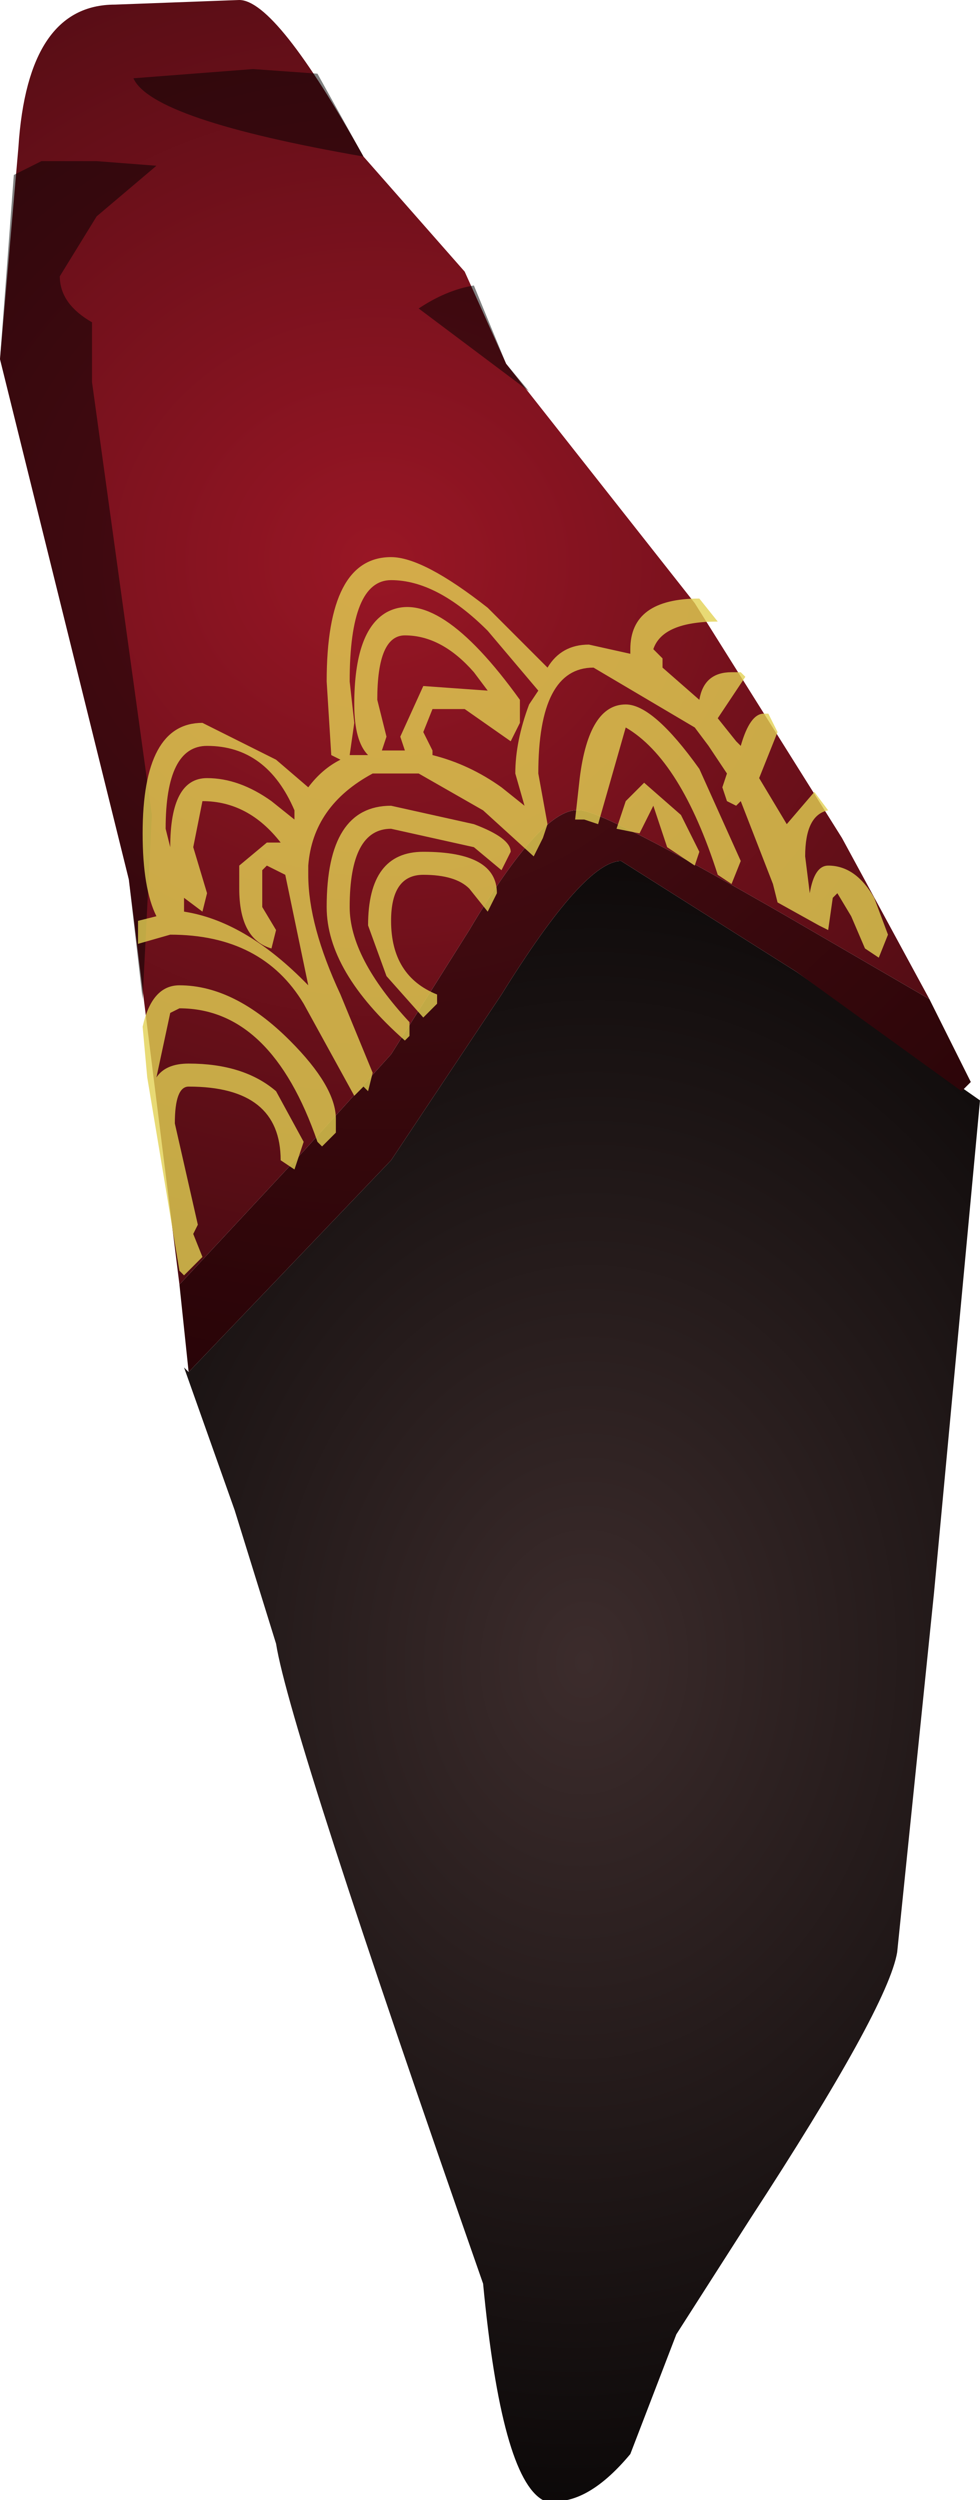 <svg xmlns="http://www.w3.org/2000/svg" xmlns:ffdec="https://www.free-decompiler.com/flash" xmlns:xlink="http://www.w3.org/1999/xlink" ffdec:objectType="frame" width="10.65" height="27.15"><use ffdec:characterId="3" xlink:href="#a" width="10.65" height="27.15"/><defs><radialGradient id="b" cx="0" cy="0" r="819.2" gradientTransform="matrix(.011 .001 -.001 .014 5.95 20.1)" gradientUnits="userSpaceOnUse" spreadMethod="pad"><stop offset="0" stop-color="#3c2c2c"/><stop offset="1"/></radialGradient><radialGradient id="c" cx="0" cy="0" r="819.2" gradientTransform="matrix(.013 .001 -.001 .012 3.7 8.15)" gradientUnits="userSpaceOnUse" spreadMethod="pad"><stop offset="0" stop-color="#991625"/><stop offset="1" stop-color="#3a090e"/></radialGradient><radialGradient id="d" cx="0" cy="0" r="819.2" gradientTransform="matrix(.013 .001 -.001 .012 3.7 8.15)" gradientUnits="userSpaceOnUse" spreadMethod="pad"><stop offset="0" stop-color="#510f16"/><stop offset="1" stop-color="#250306"/></radialGradient><g id="a" fill-rule="evenodd"><path fill="url(#b)" d="M9.35 23.25q-.1.6-1.6 2.9l-.8 1.25-.5 1.3q-.5.6-.95.5-.45-.25-.65-2.35-2.1-6-2.25-6.95l-.45-1.45-.55-1.55.05.05 2.2-2.3 1.2-1.8q.9-1.45 1.3-1.45l1.9 1.2 2 1.4-.5 5.35z" transform="translate(.4 -2.05)"/><path fill="url(#c)" d="M1.55 16 1 11.6-.4 5.95l.2-2.3Q-.1 2.1.85 2.1l1.35-.05q.4 0 1.35 1.7L4.65 5l.45 1 2.05 2.6 1.6 2.55.95 1.75-1.55-.9q-2-1.15-2.25-1.15-.4-.05-1.2 1.3l-.85 1.35-.95 1.05z" transform="translate(.4 -2.05)"/><path fill="url(#d)" d="m9.7 12.9.45.9-.1.1-1.8-1.3-1.9-1.2q-.4 0-1.3 1.45l-1.2 1.8-2.2 2.3-.1-.95 1.35-1.45.95-1.05.85-1.35q.8-1.35 1.2-1.3.25 0 2.25 1.15z" transform="translate(.4 -2.05)"/><path fill-opacity=".498" d="m1.45.85 1.3-.1.7.05.5.9q-2.3-.4-2.5-.85M1 3.5v.65l.65 4.7-.1 2-.15-1.3L0 3.9l.15-2 .3-.15h.6l.65.05-.65.55-.4.65q0 .3.35.5m3.55-.15q.3-.2.6-.25l.35.85.25.3z"/><path fill="#e2d153" fill-opacity=".8" d="M3.65 12.15v.15l-.15.15-.05-.05q-.5-1.45-1.5-1.45l-.1.05-.15.7q.1-.15.35-.15.6 0 .95.3l.3.55-.1.3-.15-.1q0-.8-1-.8-.15 0-.15.4l.25 1.1-.05.1.1.25-.2.2-.05-.05-.35-2.1-.05-.55q.1-.45.4-.45.6 0 1.2.6.5.5.5.85m3.15-4.5q.3 0 .8.7l.45 1-.1.25-.15-.1q-.4-1.25-1-1.6l-.3 1.05-.15-.05h-.1l.05-.45q.1-.8.5-.8m0 1.05.2-.2.4.35.2.4-.05.15-.3-.2-.15-.45-.15.3L6.7 9zm-1.4 1-.1.2-.2-.25q-.15-.15-.5-.15t-.35.5q0 .6.5.8v.1l-.15.15-.4-.45-.2-.55q0-.8.6-.8.8 0 .8.45m.05-.25-.3-.25-.9-.2q-.45 0-.45.85 0 .55.65 1.25v.15l-.05.05q-.85-.75-.85-1.45 0-1.1.7-1.1l.9.2q.4.15.4.3zM5.3 7.5l-.15-.2q-.35-.4-.75-.4-.3 0-.3.7l.1.4-.05.15h.25L4.35 8l.25-.55zM1.8 9l.05.2q0-.75.4-.75.35 0 .7.25l.25.2v-.1q-.3-.7-.95-.7-.45 0-.45.9m1.1.4-.05.05v.4l.15.25-.05.2q-.35-.1-.35-.65V9.4l.3-.25h.15Q2.7 8.7 2.2 8.7l-.1.5.15.5-.05.2-.2-.15v.15q.65.1 1.3.75l.05.05-.25-1.2zm2.4-2.55q-.55-.55-1.05-.55-.45 0-.45 1.1l.05.45-.05.35H4q-.15-.15-.15-.55 0-.8.35-1 .55-.3 1.45.95v.25l-.1.2-.5-.35H4.7l-.1.25.1.2v.05q.4.1.75.35l.25.2-.1-.35q0-.35.15-.75l.1-.15zm-1.05-.8q.35 0 1.05.55l.65.65Q6.1 7 6.4 7l.45.1v-.05q0-.55.75-.55l.2.25q-.6 0-.7.3l.1.1v.1l.4.35q.05-.3.35-.3h.1l.05.05-.3.45.2.25.05.05q.1-.35.25-.35h.05l.1.2-.2.5.3.5.3-.35.15.2q-.25.05-.25.5l.05.4q.05-.3.2-.3.3 0 .5.35l.15.4-.1.25-.15-.1-.15-.35-.15-.25-.05.05-.05.35-.1-.05-.45-.25-.05-.2-.35-.9-.05.05-.1-.05-.05-.15.05-.15-.2-.3-.15-.2-1.1-.65q-.6 0-.6 1.15l.1.55-.05.15-.05.1-.05.1-.55-.5-.7-.4h-.5q-.65.35-.7 1v.1q0 .55.35 1.3l.35.85-.05.2-.05-.05-.1.1-.55-1q-.45-.75-1.45-.75l-.35.1V10l.2-.05q-.15-.3-.15-.9 0-1.2.65-1.2l.8.4.35.3q.15-.2.35-.3l-.1-.05-.05-.8q0-1.35.7-1.35"/></g></defs></svg>